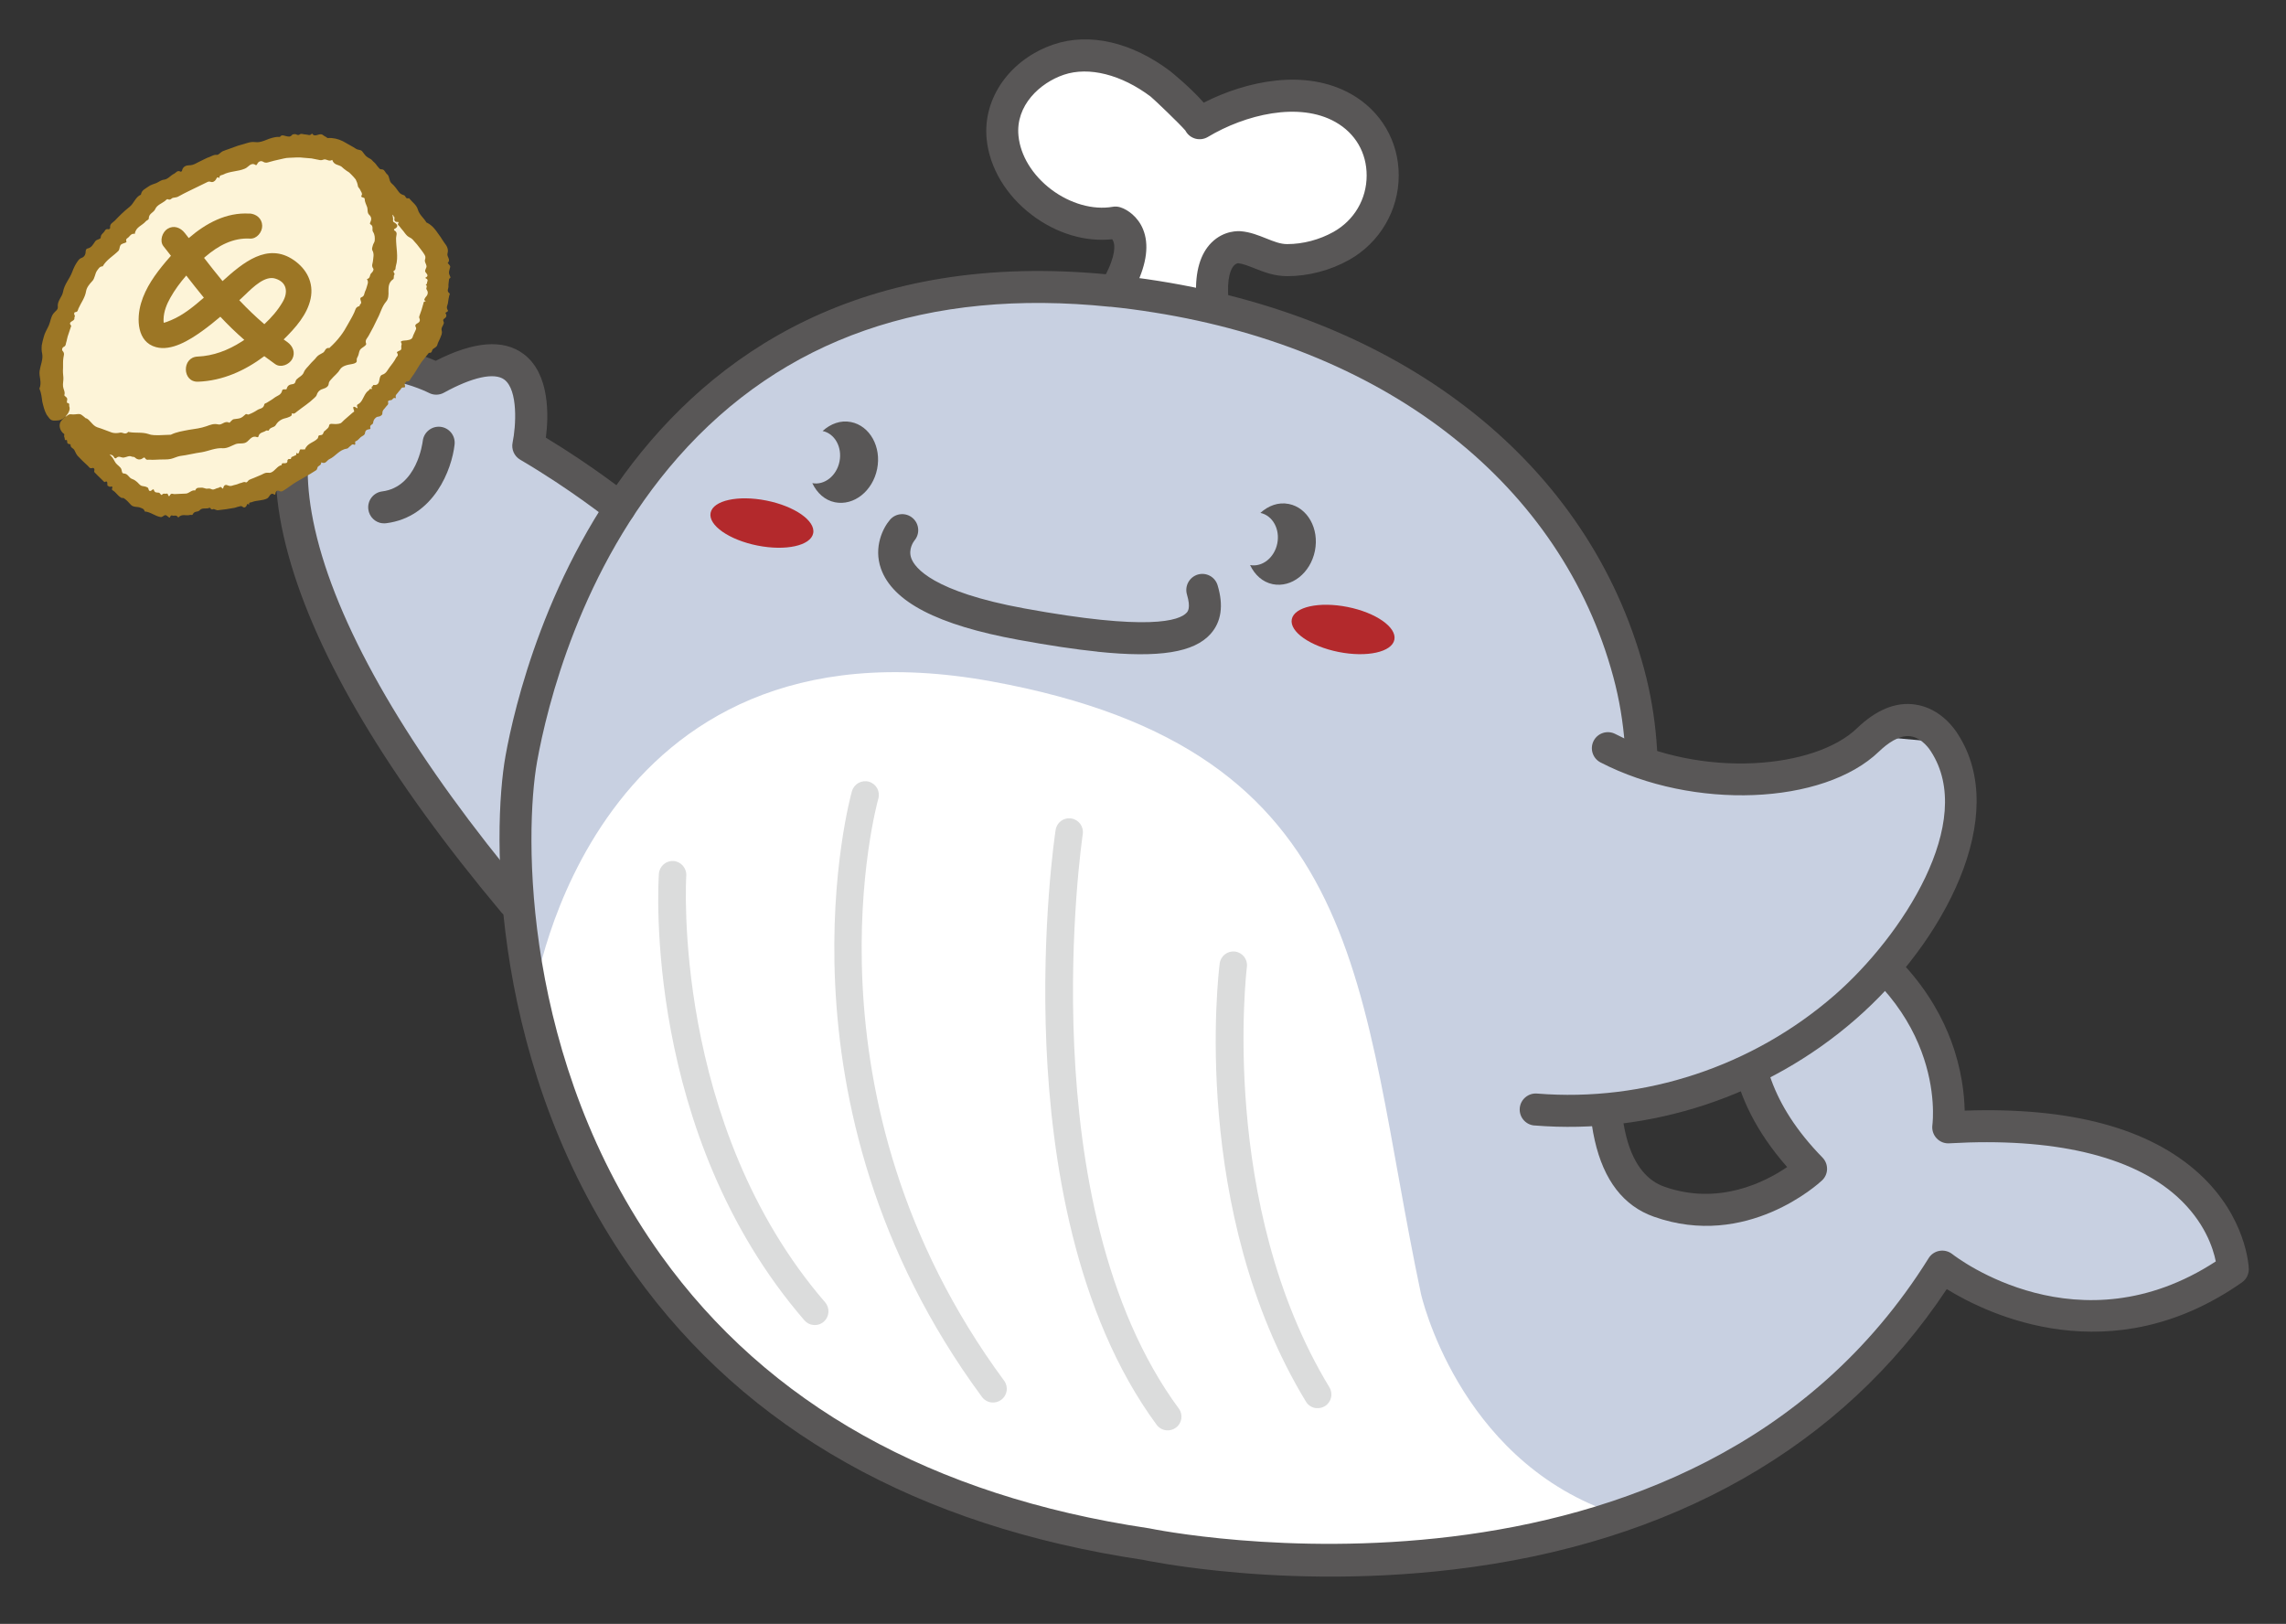 <svg width="290" height="206" viewBox="0 0 290 206" fill="none" xmlns="http://www.w3.org/2000/svg">
<rect x="0" y="0" width="290" height="206" fill="#333333" stroke="none"/>
<g clip-path="url(#clip0_1371_100705)">
<path d="M147.82 40.712C150.659 41.165 153.831 38.396 153.831 38.396C153.106 30.996 157.204 31.369 157.204 31.369C164.664 36.111 178.045 30.019 175.236 20.133C172.225 9.551 159.519 11.232 152.17 15.632C147.065 8.756 135.97 2.332 129.144 10.96C122.761 19.015 132.789 29.768 141.497 28.237C141.497 28.237 145.434 29.456 141.93 36.02C141.93 36.02 142.484 39.866 147.81 40.712H147.82Z" fill="white"/>
<path d="M147.82 42.756C147.72 42.745 147.609 42.736 147.508 42.715C140.772 41.648 139.957 36.523 139.927 36.312C139.866 35.879 139.947 35.446 140.148 35.063C141.588 32.365 141.407 31.107 141.266 30.684C141.215 30.543 141.145 30.432 141.085 30.352C137.661 30.714 133.997 29.617 130.906 27.271C127.623 24.784 125.529 21.27 125.167 17.656C124.643 12.45 128.147 7.507 133.674 5.634C138.185 4.104 143.581 5.342 148.465 9.037C148.505 9.068 151.012 11.081 152.703 13.024C158.029 10.306 165.57 8.625 171.43 11.947C175.206 14.092 177.451 17.948 177.441 22.267C177.441 26.697 175.024 30.795 171.148 32.969C168.782 34.298 165.993 35.033 163.295 35.033C161.654 35.033 160.305 34.5 159.117 34.026C158.351 33.724 157.687 33.463 157.093 33.392C157.002 33.392 156.751 33.443 156.509 33.714C156.217 34.047 155.563 35.134 155.865 38.185C155.925 38.839 155.673 39.483 155.18 39.916C154.797 40.259 151.384 43.128 147.82 42.756ZM148.142 38.698C149.26 38.889 150.77 38.084 151.737 37.429C151.616 34.429 152.27 32.194 153.69 30.774C155.311 29.164 157.214 29.315 157.425 29.335C158.623 29.435 159.67 29.868 160.617 30.241C161.593 30.634 162.429 30.966 163.285 30.966C165.299 30.966 167.383 30.412 169.155 29.425C171.792 27.945 173.373 25.267 173.373 22.257C173.373 19.377 171.943 16.911 169.416 15.481C164.795 12.863 157.959 14.535 153.227 17.374C152.26 17.948 151.012 17.636 150.438 16.669C150.418 16.629 150.388 16.588 150.367 16.548C149.622 15.682 146.501 12.692 145.978 12.259C142.263 9.46 138.135 8.413 134.963 9.48C131.923 10.507 128.812 13.377 129.204 17.243C129.456 19.74 130.966 22.217 133.352 24.029C135.748 25.841 138.668 26.667 141.155 26.234C141.477 26.173 141.799 26.204 142.112 26.294C143.038 26.586 144.347 27.482 145.001 29.073C145.786 30.976 145.484 33.382 144.125 36.211C144.467 36.946 145.444 38.275 148.142 38.698ZM157.073 33.392C157.073 33.392 157.012 33.392 157.043 33.392C157.043 33.392 157.063 33.392 157.083 33.392H157.073Z" fill="#595757"/>
<path d="M206.85 150.827L202.853 138.031L208.572 101.473C208.572 101.473 208.602 45.273 146.492 37.52C114.052 33.473 95.396 41.115 82.176 58.251L77.555 64.211C77.555 64.211 70.306 57.868 65.987 56.348C65.987 56.348 67.769 39.906 54.298 47.83C54.298 47.83 43.364 41.306 37.725 53.055C32.128 64.724 52.858 105.239 65.926 113.001C66.108 129.372 74.182 184.787 144.307 195.661C144.307 195.661 214.593 210.38 246.307 160.865C246.307 160.865 262.91 174.336 282.2 160.805C282.2 160.805 283.64 143.206 247.757 142.602L245.442 132.322L238.716 122.254L228.004 115.76C228.004 115.76 211.854 131.094 230.128 148.914C230.128 148.914 220.906 156.898 206.83 150.827H206.85Z" fill="#C8D0E1"/>
<path d="M67.818 125.908C67.818 125.908 75.017 77.209 125.73 86.431C174.148 95.231 172.104 125.566 180.26 164.127C180.26 164.127 184.871 184.837 204.161 191.754C204.161 191.754 163.728 207.45 110.507 185.421C110.507 185.421 71.161 164.399 67.828 125.918L67.818 125.908Z" fill="white"/>
<path d="M154.516 199.265C149.069 198.701 145.586 197.997 144.992 197.876C116.418 193.607 94.752 181.424 80.566 161.651C62.02 135.796 62.413 105.4 64.134 95.865C66.279 83.955 80.374 25.076 146.975 35.638C178.559 40.651 201.585 59.026 208.552 84.8C211.915 97.245 209.831 108.591 207.616 120.603C207.364 121.952 207.122 123.311 206.871 124.67C203.508 143.598 207.324 149.186 211.119 150.535C218.036 152.992 223.976 149.921 226.715 148.049C210.797 129.906 225.96 113.887 226.121 113.716C226.715 113.102 227.621 112.931 228.406 113.273C240.438 118.649 245.442 126.452 247.526 132.06C248.865 135.665 249.197 138.846 249.237 140.89C262.668 140.427 272.666 143.115 278.979 148.884C284.999 154.391 285.271 160.684 285.281 160.946C285.301 161.63 284.979 162.285 284.415 162.678C267.813 174.316 252.197 166.755 246.962 163.533C233.712 183.539 212.116 195.822 184.358 199.104C172.397 200.524 161.725 200.02 154.506 199.265H154.516ZM140.813 38.92C117.697 36.524 99.272 42.937 85.992 58.039C73.609 72.115 69.39 89.683 68.141 96.58C66.51 105.641 66.148 134.567 83.878 159.274C97.4 178.132 118.19 189.761 145.656 193.859C145.696 193.859 145.747 193.869 145.787 193.879C146.472 194.03 214.502 207.944 244.666 159.607C244.968 159.113 245.472 158.781 246.046 158.68C246.62 158.58 247.204 158.731 247.657 159.083C248.311 159.597 263.725 171.346 281.093 160.02C280.761 158.348 279.673 154.945 276.17 151.784C270.421 146.609 260.433 144.273 247.274 145.038C246.67 145.078 246.076 144.837 245.663 144.384C245.25 143.941 245.059 143.327 245.14 142.722C245.22 142.068 246.992 126.754 228.155 117.602C225.336 121.207 217.905 133.248 231.195 146.84C231.578 147.233 231.789 147.757 231.779 148.31C231.769 148.854 231.538 149.378 231.135 149.75C230.752 150.112 221.58 158.54 209.79 154.341C202.118 151.613 199.803 141.383 202.904 123.935C203.145 122.566 203.397 121.197 203.649 119.848C205.773 108.299 207.777 97.396 204.656 85.847C198.121 61.664 176.324 44.387 146.371 39.635C144.498 39.333 142.656 39.091 140.844 38.91L140.813 38.92Z" fill="#595757"/>
<path d="M48.528 66.385C47.611 66.295 46.846 65.57 46.725 64.614C46.584 63.496 47.37 62.479 48.487 62.338C52.887 61.784 53.602 56.176 53.632 55.935C53.763 54.827 54.76 54.032 55.857 54.143H55.877C56.995 54.273 57.79 55.27 57.669 56.388C57.327 59.509 55.072 65.61 48.991 66.375C48.83 66.396 48.679 66.396 48.528 66.375V66.385Z" fill="#595757"/>
<path d="M139.222 82.666C136.363 82.374 133.04 81.871 129.194 81.166C118.935 79.293 113.236 76.333 111.756 72.135C110.789 69.386 112.028 66.939 112.914 65.923C113.649 65.077 114.938 64.986 115.783 65.721C116.629 66.456 116.72 67.725 116.005 68.57C115.944 68.651 115.169 69.648 115.612 70.836C116.055 72.034 118.341 75.054 129.929 77.179C145.706 80.068 149.622 78.749 150.549 77.712C150.679 77.561 151.082 77.118 150.579 75.427C150.257 74.35 150.871 73.222 151.938 72.89C153.015 72.568 154.143 73.172 154.465 74.249C155.24 76.816 154.938 78.89 153.569 80.421C151.475 82.757 147.115 83.492 139.222 82.676V82.666Z" fill="#595757"/>
<path d="M163.477 63.929C162.178 63.667 160.9 64.15 159.893 65.066C161.433 65.389 162.4 67.11 162.037 68.933C161.675 70.755 160.124 71.973 158.584 71.681C159.168 72.909 160.155 73.846 161.463 74.108C163.86 74.581 166.246 72.688 166.81 69.879C167.373 67.07 165.883 64.402 163.487 63.929H163.477Z" fill="#595757"/>
<path d="M107.94 53.538C106.641 53.277 105.363 53.76 104.356 54.676C105.896 54.998 106.863 56.72 106.5 58.542C106.138 60.365 104.587 61.583 103.047 61.291C103.631 62.519 104.618 63.456 105.926 63.718C108.323 64.191 110.709 62.298 111.273 59.489C111.836 56.68 110.346 54.012 107.95 53.538H107.94Z" fill="#595757"/>
<path d="M103.161 67.648C103.474 66.072 100.815 64.214 97.222 63.498C93.628 62.783 90.46 63.48 90.146 65.056C89.832 66.632 92.492 68.49 96.085 69.206C99.679 69.921 102.847 69.224 103.161 67.648Z" fill="#B3292C"/>
<path d="M176.889 81.149C177.203 79.573 174.544 77.715 170.95 76.999C167.356 76.284 164.189 76.982 163.875 78.558C163.561 80.134 166.22 81.991 169.814 82.707C173.408 83.422 176.575 82.725 176.889 81.149Z" fill="#B3292C"/>
<path d="M103.178 168.084C102.756 168.044 102.343 167.842 102.041 167.49C81.602 143.81 83.495 112.175 83.586 110.846C83.656 109.89 84.482 109.165 85.438 109.225C86.365 109.276 87.12 110.122 87.059 111.078C87.039 111.39 85.197 142.642 104.679 165.214C105.303 165.939 105.222 167.037 104.497 167.671C104.125 167.993 103.642 168.134 103.178 168.084Z" fill="#DBDCDC"/>
<path d="M125.791 177.91C125.318 177.86 124.875 177.618 124.573 177.216C97.026 139.853 107.96 100.738 108.081 100.355C108.353 99.439 109.31 98.906 110.236 99.167C111.162 99.439 111.686 100.396 111.424 101.322C111.313 101.695 100.882 139.219 127.382 175.152C127.956 175.927 127.785 177.014 127.009 177.578C126.647 177.85 126.214 177.951 125.801 177.91H125.791Z" fill="#DBDCDC"/>
<path d="M147.951 181.444C147.478 181.394 147.035 181.152 146.733 180.75C136.282 166.554 133.362 146.77 132.748 132.664C132.094 117.481 133.836 105.782 133.916 105.289C134.057 104.343 134.923 103.678 135.9 103.829C136.846 103.97 137.5 104.856 137.36 105.812C137.289 106.276 130.473 152.79 149.542 178.686C150.116 179.461 149.945 180.548 149.169 181.112C148.807 181.384 148.374 181.485 147.961 181.444H147.951Z" fill="#DBDCDC"/>
<path d="M166.981 178.635C166.457 178.585 165.964 178.293 165.672 177.81C150.962 153.566 154.567 123.492 154.728 122.224C154.849 121.287 155.694 120.613 156.631 120.713C156.641 120.713 156.661 120.713 156.671 120.713C157.628 120.834 158.302 121.7 158.181 122.656C158.141 122.959 154.577 152.811 168.652 175.998C169.146 176.823 168.884 177.89 168.068 178.384C167.736 178.585 167.353 178.666 166.991 178.625L166.981 178.635Z" fill="#DBDCDC"/>
<path d="M64.949 116.455C64.446 116.404 63.952 116.163 63.6 115.74C49.263 98.614 40.181 83.391 36.607 70.484C32.771 56.64 36.648 50.126 38.48 47.961C43.856 41.658 52.364 44.518 55.274 45.766C60.117 43.3 63.852 42.997 66.399 44.89C69.812 47.417 69.591 52.854 69.248 55.522C75.36 59.227 79.669 62.681 79.86 62.832C80.736 63.536 80.877 64.815 80.172 65.691C79.468 66.567 78.189 66.708 77.313 66.003C77.263 65.963 72.46 62.117 65.986 58.311C65.231 57.868 64.849 56.992 65.03 56.136C65.453 54.103 65.755 49.481 63.973 48.152C62.714 47.226 59.925 47.83 56.321 49.814C55.727 50.146 55.002 50.156 54.398 49.834C54.317 49.793 45.9 45.525 41.581 50.589C40.474 51.888 37.121 57.083 40.524 69.386C43.897 81.558 52.948 96.681 66.711 113.122C67.436 113.978 67.315 115.267 66.459 115.981C66.016 116.344 65.473 116.495 64.949 116.445V116.455Z" fill="#595757"/>
<path d="M225.658 135.101L240.096 122.516L248.916 102.49L246.65 94.194L237.025 93.328L230.078 97.335L222.467 97.808L213.919 97.043L203.982 94.899L195.081 92.563L187.047 139.672L209.469 141.464L225.658 135.101Z" fill="#C8D0E1"/>
<path d="M194.606 142.773C193.509 142.662 192.703 141.685 192.794 140.588C192.885 139.47 193.871 138.635 194.989 138.725C208.601 139.833 222.364 135.282 232.744 126.231C241.312 118.76 250.766 104.232 244.947 95.311C244.927 95.281 244.907 95.251 244.887 95.221C244.887 95.221 243.89 93.6 242.35 93.398C240.92 93.207 239.4 94.345 238.373 95.331C231.305 102.148 214.793 102.792 203.043 96.721C202.047 96.207 201.654 94.979 202.168 93.982C202.681 92.986 203.909 92.593 204.906 93.106C216.051 98.865 230.278 97.476 235.554 92.402C238 90.046 240.487 89.019 242.933 89.371C246.246 89.834 248.048 92.603 248.37 93.126C255.056 103.446 246.689 119.455 235.413 129.291C224.217 139.057 209.356 143.971 194.657 142.773C194.647 142.773 194.626 142.773 194.606 142.773Z" fill="#595757"/>
</g>
<path d="M8.295 52.833C13.173 58.955 28.04 58.373 38.505 49.833C48.959 41.294 51.061 28.009 46.171 21.898C41.293 15.776 28.848 17.746 18.394 26.297C7.929 34.825 3.405 46.711 8.295 52.833Z" fill="#FDF4D8"/>
<path d="M46.857 21.954L54.479 31.243C57.654 35.217 54.058 46.621 43.605 55.172C33.151 63.711 19.777 66.162 16.602 62.189L8.582 54.355" fill="#FDF4D8"/>
<path d="M49.028 22.043C49.448 22.245 49.304 22.95 49.681 23.263C50.057 23.577 50.322 23.98 50.61 24.371C50.754 24.562 50.964 24.685 51.24 24.763C51.506 24.841 51.395 25.267 51.882 25.144C51.926 25.132 51.926 25.188 51.948 25.211C52.313 25.658 52.844 25.994 53.01 26.587C53.209 27.27 53.773 27.651 54.094 28.221C54.636 28.456 55.001 28.848 55.322 29.273L55.787 29.922L55.908 30.09L56.063 30.337L56.384 30.818C56.694 31.21 56.926 31.613 56.771 32.15C56.65 32.586 57.225 32.9 56.804 33.358C56.771 33.392 56.893 33.448 56.915 33.493C56.993 33.616 57.136 33.728 57.114 33.862C56.915 34.612 56.882 34.578 57.147 35.172C57.181 35.239 56.981 35.328 56.971 35.407C56.937 35.72 56.871 36.033 56.893 36.347C56.904 36.638 56.617 36.895 57.026 37.22C57.114 37.287 57.004 37.399 56.993 37.488C56.937 37.779 56.86 38.059 56.838 38.35C56.827 38.697 56.528 38.954 56.816 39.368C56.937 39.548 56.45 39.626 56.517 39.727C56.65 39.928 56.65 40.085 56.572 40.219C56.506 40.353 56.285 40.432 56.229 40.566C56.185 40.689 56.34 40.868 56.307 41.003C56.229 41.316 55.931 41.573 56.03 41.931C56.141 42.323 55.953 42.569 55.853 42.86C55.743 43.163 55.554 43.431 55.477 43.756C55.411 44.002 55.145 44.125 54.935 44.271C54.736 44.427 54.891 44.808 54.393 44.763C54.371 44.763 54.382 44.797 54.371 44.808C54.072 45.188 53.751 45.547 53.475 45.927C53.01 46.587 52.645 47.326 52.147 47.964C52.015 48.143 51.992 48.434 51.572 48.389C51.484 48.389 51.517 48.523 51.439 48.546C51.141 48.602 51.616 49.184 51.229 49.15C50.875 49.117 50.886 49.374 50.731 49.508C50.566 49.665 50.466 49.855 50.3 50.023C50.189 50.135 50.156 50.281 50.234 50.516C49.791 50.37 49.869 50.739 49.592 50.762C49.404 50.773 49.172 50.829 49.227 50.997C49.327 51.366 49.072 51.422 48.962 51.601C48.796 51.87 48.486 52.004 48.508 52.452C48.508 52.642 48.342 52.721 48.209 52.799C48.077 52.866 47.866 52.844 47.745 52.933C47.535 53.09 47.369 53.28 47.335 53.627C47.313 53.929 46.838 53.828 46.992 54.332C47.015 54.399 46.948 54.433 46.882 54.444C46.572 54.478 46.351 54.556 46.307 54.925C46.273 55.227 45.953 55.295 45.754 55.462C45.543 55.642 45.388 55.899 45.112 55.977C44.935 56.033 45.256 56.559 44.858 56.392C44.647 56.302 44.548 56.526 44.404 56.615C44.26 56.705 44.172 56.895 43.995 56.917C43.021 57.052 42.579 57.891 41.782 58.249C41.45 58.406 41.34 58.921 40.753 58.652C40.753 59.133 40.311 59.01 40.256 59.38C40.211 59.604 40.09 59.671 39.968 59.738C39.183 60.253 38.342 60.689 37.534 61.17C37.003 61.495 36.517 61.898 35.975 62.222C35.82 62.312 35.687 62.424 35.41 62.278C35.211 62.166 34.979 62.267 34.935 62.637C34.935 62.704 34.879 62.782 34.835 62.76C34.282 62.357 34.205 63.073 33.895 63.23C33.286 63.543 32.534 63.442 31.915 63.711C31.782 63.767 31.561 63.655 31.594 64.069C31.384 63.789 31.351 63.968 31.273 64.159C31.185 64.349 30.974 64.45 30.797 64.304C30.554 64.114 30.444 64.248 30.278 64.271C30.101 64.293 29.957 64.382 29.78 64.416C29.061 64.55 28.342 64.662 27.612 64.73C27.468 64.73 27.302 64.629 27.147 64.584C26.992 64.55 26.881 64.763 26.682 64.461C26.605 64.349 26.483 64.461 26.384 64.483C26.03 64.539 25.62 64.416 25.344 64.718C25.067 65.032 24.691 64.752 24.448 65.255C24.381 65.401 24.204 65.278 24.094 65.323C23.607 65.479 23.087 65.121 22.612 65.658C22.424 65.334 22.213 65.412 22.014 65.423C21.859 65.435 21.693 65.244 21.561 65.625C21.55 65.67 21.494 65.67 21.461 65.647C21.284 65.558 21.129 65.3 20.919 65.356C20.742 65.401 20.587 65.625 20.388 65.591C19.68 65.49 19.094 64.931 18.364 64.886C18.264 64.528 18.043 64.506 17.833 64.416C17.479 64.237 16.948 64.394 16.616 64.047C16.295 63.722 16.03 63.353 15.598 63.151L15.488 63.095L15.609 63.23C15.056 63.073 14.824 62.581 14.415 62.278C14.304 62.2 14.105 62.178 14.26 61.842C14.293 61.764 14.16 61.685 14.061 61.73C13.839 61.831 13.861 61.663 13.751 61.663C13.419 61.663 13.884 60.835 13.242 61.159L12.678 60.6C12.49 60.409 12.291 60.242 12.114 60.04C12.036 59.95 11.892 59.917 11.97 59.66C12.025 59.48 11.892 59.324 11.738 59.368C11.35 59.48 11.306 59.234 11.151 59.1C10.698 58.686 10.255 58.272 9.835 57.813C9.658 57.611 9.558 57.32 9.426 57.085C9.293 56.839 8.917 56.817 8.95 56.403C8.95 56.369 8.928 56.358 8.895 56.358C8.784 56.324 8.629 56.324 8.563 56.235C8.485 56.123 8.563 55.776 8.419 55.821C8.131 55.899 8.253 55.619 8.187 55.519C7.999 55.227 8.319 54.59 8.906 54.03C9.038 53.907 9.204 53.795 9.326 53.728C10.156 53.303 10.123 53.336 10.51 53.638C10.996 54.03 11.074 54.813 11.649 55.116C11.627 55.731 12.136 55.809 12.368 56.168C12.611 56.537 12.667 57.119 13.153 57.22C13.64 57.32 13.895 57.656 14.182 57.947C14.403 58.171 14.503 58.518 14.713 58.775C14.923 59.033 15.244 59.19 15.388 59.503C15.476 59.693 15.432 60.051 15.687 60.062C16.251 60.074 16.328 60.611 16.749 60.756C17.058 60.857 17.28 61.047 17.501 61.249L17.611 61.372C17.733 61.484 17.844 61.618 18.043 61.652C18.253 61.697 18.463 61.708 18.651 61.808C18.74 61.853 18.817 61.887 18.85 62.088C18.895 62.29 19.061 62.368 19.282 62.166C19.37 62.077 19.492 62.032 19.514 62.133C19.625 62.569 19.924 62.458 20.156 62.502C20.311 62.525 20.432 62.894 20.554 62.76C20.742 62.536 20.875 62.659 21.03 62.637C21.14 62.625 21.262 62.514 21.351 62.849C21.373 62.939 21.483 62.972 21.516 62.894C21.715 62.469 21.926 62.693 22.125 62.681C22.612 62.648 23.098 62.625 23.585 62.614C23.994 62.592 24.326 62.111 24.758 62.222C24.946 61.764 25.244 61.909 25.499 61.864C25.698 61.831 25.919 61.943 26.14 61.987C26.362 62.021 26.539 61.909 26.793 62.043C27.103 62.222 27.379 61.931 27.678 61.898C27.844 61.876 27.955 61.607 28.198 61.954C28.231 61.999 28.297 61.976 28.32 61.909C28.419 61.439 28.707 61.484 28.928 61.584C29.304 61.752 29.559 61.54 29.868 61.495C30.123 61.45 30.344 61.305 30.598 61.26C30.775 61.226 30.919 61.081 31.163 61.182C31.351 61.26 31.45 60.969 31.605 60.879C31.76 60.79 31.937 60.745 32.092 60.678L32.623 60.454L33.154 60.23C33.342 60.141 33.519 60.029 33.729 59.984C33.928 59.939 34.172 60.018 34.359 59.95C34.891 59.76 35.167 59.1 35.731 58.999C35.731 58.663 35.953 58.786 36.118 58.764C36.273 58.742 36.483 58.775 36.461 58.428C36.461 58.328 36.528 58.316 36.572 58.261C36.66 58.149 36.915 58.361 36.937 58.093C36.959 57.902 37.18 57.947 37.291 57.846C37.402 57.746 37.656 57.846 37.579 57.444C38.099 57.813 37.855 56.906 38.22 57.007C38.331 57.041 38.43 57.007 38.53 57.007C38.585 57.007 38.663 57.041 38.685 57.007C38.995 56.19 39.813 56.156 40.3 55.619C40.355 55.552 40.366 55.418 40.399 55.317C40.422 55.272 40.444 55.239 40.499 55.227C40.93 55.172 40.93 55.16 41.085 54.78C41.13 54.679 41.229 54.657 41.295 54.59C41.45 54.399 41.694 54.332 41.749 53.985C41.793 53.638 42.269 53.817 42.59 53.795C42.866 53.773 43.165 53.773 43.342 53.593C43.784 53.135 44.304 52.754 44.769 52.318C44.824 52.262 44.968 52.251 44.924 52.139C44.769 51.702 44.681 51.377 45.3 51.78C45.333 51.803 45.377 51.747 45.355 51.713C45.156 51.277 45.455 51.299 45.588 51.176C46.118 50.751 46.185 49.9 46.771 49.531C46.871 49.475 46.882 49.285 47.026 49.341C47.346 49.453 47.026 49.061 47.181 49.05C47.313 49.038 47.28 48.815 47.424 48.837C47.955 48.904 48.066 48.546 48.121 48.233C48.176 47.942 48.22 47.628 48.486 47.539C49.028 47.371 49.172 46.901 49.459 46.543C49.747 46.173 50.046 45.793 50.256 45.367C50.344 45.2 50.61 45.121 50.366 44.752C50.311 44.673 50.4 44.629 50.455 44.595C50.588 44.506 50.798 44.472 50.875 44.349C50.953 44.226 50.886 44.024 50.908 43.868C50.919 43.745 51.019 43.666 50.886 43.454C50.787 43.297 50.975 43.23 51.229 43.207C51.727 43.174 52.247 43.118 52.346 42.76C52.435 42.446 52.612 42.178 52.723 41.887C52.767 41.764 52.855 41.663 52.723 41.45C52.612 41.26 52.767 41.103 52.955 41.014C53.231 40.868 53.342 40.667 53.198 40.353C53.154 40.253 53.187 40.152 53.209 40.074C53.408 39.559 53.563 39.044 53.707 38.518C53.74 38.395 53.707 38.238 54.028 38.216C53.707 38.048 53.862 37.947 53.906 37.835C53.973 37.678 54.161 37.544 54.216 37.376C54.293 37.186 54.293 36.974 54.127 36.738C53.973 36.526 54.293 36.347 54.028 36.123C53.973 36.078 54.183 36.022 54.172 35.966C54.116 35.742 54.47 35.507 53.995 35.295C53.95 35.272 53.95 35.227 53.995 35.216C54.47 34.97 54.094 34.713 53.962 34.5C53.829 34.254 54.15 33.996 54.105 33.739C54.061 33.437 53.829 33.246 53.917 32.944C53.962 32.81 53.973 32.687 53.962 32.564C53.939 32.452 53.884 32.374 53.84 32.284C53.718 32.105 53.641 31.959 53.442 31.713C53.11 31.243 52.734 30.796 52.335 30.37C52.158 30.18 51.871 30.102 51.683 29.934C51.473 29.744 51.318 29.508 51.141 29.285C50.975 29.083 50.798 28.882 50.643 28.669C50.577 28.568 50.377 28.557 50.543 28.277C50.577 28.221 50.543 28.143 50.488 28.154C50.09 28.188 49.968 28.009 50.046 27.639C50.068 27.539 49.946 27.505 49.935 27.427C49.891 27.18 49.548 27.225 49.36 27.125C49.183 27.035 49.282 26.677 48.829 26.845C48.762 26.867 48.707 26.8 48.74 26.733C49.094 25.949 47.844 26.442 48.154 25.703C47.722 25.871 48.01 25.435 47.889 25.379C47.712 25.311 47.512 25.256 47.413 25.121C47.313 24.987 47.225 24.853 47.092 24.741C46.86 24.539 46.815 24.181 46.351 24.17C46.196 24.17 46.019 24.069 46.207 23.756C46.24 23.7 46.196 23.655 46.152 23.633C45.842 23.465 45.875 22.905 46.307 22.435C46.561 22.155 46.915 21.864 47.236 21.652C47.391 21.54 47.579 21.573 47.745 21.562C48.032 21.529 48.386 21.428 48.563 21.506C48.785 21.584 48.851 21.82 49.028 22.021V22.043Z" fill="#9C7625"/>
<path d="M10.907 53.045C11.416 53.224 11.693 53.963 12.323 54.198C12.954 54.388 13.573 54.657 14.215 54.881C14.547 54.97 14.889 54.959 15.243 54.881C15.575 54.813 15.885 55.216 16.261 54.802C16.294 54.769 16.35 54.802 16.394 54.813C17.201 54.959 18.042 54.791 18.839 55.06C19.303 55.239 19.779 55.205 20.255 55.205L21.671 55.149C22.412 54.78 23.164 54.69 23.927 54.534C24.691 54.41 25.465 54.332 26.206 54.064C26.671 53.896 27.113 53.705 27.677 53.84C28.175 53.963 28.496 53.314 29.093 53.627C29.137 53.65 29.193 53.526 29.248 53.482C29.381 53.381 29.491 53.202 29.646 53.179C30.576 53.068 30.576 53.068 31.173 52.541C31.239 52.474 31.427 52.62 31.527 52.586C31.914 52.441 32.29 52.251 32.644 52.015C32.954 51.803 33.441 51.859 33.529 51.299C33.551 51.176 33.728 51.165 33.828 51.098C34.16 50.885 34.503 50.706 34.812 50.46C35.166 50.18 35.675 50.135 35.797 49.531C35.852 49.273 36.328 49.486 36.361 49.341C36.427 49.072 36.549 48.915 36.737 48.826C36.914 48.736 37.191 48.759 37.346 48.647C37.489 48.546 37.489 48.266 37.611 48.143C37.91 47.83 38.385 47.662 38.54 47.236C38.717 46.789 39.049 46.565 39.304 46.229C39.58 45.893 39.923 45.625 40.178 45.278C40.388 45.02 40.719 44.909 40.996 44.73C41.273 44.55 41.251 44.069 41.792 44.148C41.815 44.148 41.826 44.114 41.837 44.092C42.335 43.644 42.788 43.151 43.197 42.614C43.551 42.155 43.85 41.663 44.127 41.148C44.403 40.644 44.713 40.152 44.945 39.626C45.089 39.335 45.089 38.954 45.565 38.843C45.664 38.82 45.62 38.641 45.709 38.585C46.051 38.373 45.443 37.858 45.874 37.701C46.251 37.556 46.195 37.22 46.317 36.962C46.472 36.671 46.527 36.358 46.627 36.056C46.704 35.843 46.693 35.63 46.549 35.407C47.036 35.283 46.848 34.881 47.113 34.646C47.279 34.489 47.456 34.231 47.346 34.064C47.08 33.694 47.29 33.426 47.312 33.123C47.346 32.676 47.501 32.239 47.246 31.769C47.136 31.568 47.246 31.333 47.301 31.12C47.346 30.919 47.512 30.74 47.534 30.538C47.567 30.169 47.556 29.788 47.335 29.43C47.113 29.128 47.467 28.714 46.981 28.445C46.914 28.412 46.925 28.311 46.959 28.244C47.136 27.886 47.169 27.561 46.837 27.248C46.56 27.002 46.682 26.587 46.571 26.263C46.45 25.916 46.262 25.602 46.262 25.222C46.262 24.976 45.642 25.132 45.886 24.752C46.007 24.539 45.797 24.338 45.72 24.136C45.653 23.913 45.421 23.801 45.399 23.577C45.355 23.286 45.255 23.017 45.122 22.76C44.956 22.547 44.768 22.346 44.58 22.155L44.293 21.875L43.95 21.652C43.728 21.495 43.518 21.327 43.319 21.137C42.921 20.868 42.368 20.958 42.147 20.286C41.682 20.555 41.405 20.096 41.018 20.253C40.786 20.353 40.609 20.32 40.421 20.275L39.514 20.096L38.574 20.018C37.954 19.928 37.29 19.995 36.66 20.018C36.239 20.018 35.808 20.163 35.399 20.241C34.978 20.331 34.569 20.432 34.149 20.555C33.916 20.622 33.695 20.712 33.385 20.521C33.153 20.376 32.799 20.421 32.622 20.823C32.589 20.902 32.5 20.98 32.456 20.947C31.826 20.51 31.505 21.238 31.062 21.394C30.188 21.775 29.16 21.697 28.297 22.155C28.109 22.245 27.821 22.178 27.832 22.603C27.556 22.368 27.511 22.558 27.39 22.771C27.268 22.984 26.991 23.163 26.748 23.073C26.427 22.95 26.261 23.14 26.051 23.219C25.819 23.308 25.62 23.454 25.387 23.543C24.458 24.002 23.496 24.439 22.578 24.953C22.401 25.054 22.146 25.043 21.936 25.099C21.726 25.155 21.648 25.435 21.294 25.278C21.162 25.222 21.04 25.412 20.918 25.502C20.498 25.826 19.923 26.005 19.701 26.509C19.491 27.002 18.883 27.046 18.872 27.718C18.872 27.897 18.606 27.942 18.496 28.076C18.042 28.624 17.213 28.792 17.102 29.665C16.704 29.598 16.527 29.855 16.339 30.068C16.206 30.225 15.896 30.258 16.04 30.65C16.062 30.695 16.007 30.751 15.963 30.762C15.73 30.885 15.409 30.885 15.266 31.142C15.144 31.355 15.188 31.657 15.011 31.836C14.358 32.486 13.496 32.956 13.031 33.784C12.633 33.795 12.511 34.075 12.334 34.299C12.024 34.713 12.058 35.317 11.681 35.686C11.35 36.044 10.996 36.459 10.918 36.951C10.774 37.802 10.277 38.406 9.956 39.133C9.867 39.324 9.901 39.581 9.513 39.604C9.425 39.604 9.37 39.827 9.436 39.928C9.591 40.141 9.403 40.219 9.436 40.365C9.524 40.779 8.507 40.756 9.038 41.327L8.673 42.424C8.529 42.782 8.496 43.163 8.374 43.521C8.33 43.689 8.363 43.868 8.086 44.002C7.887 44.092 7.81 44.371 7.943 44.517C8.252 44.853 8.064 45.121 8.042 45.401C7.976 45.826 8.009 46.252 7.998 46.666C7.965 47.091 7.998 47.505 8.042 47.908C8.064 48.266 7.954 48.647 7.998 49.016C8.031 49.385 8.297 49.699 8.164 50.124C8.153 50.158 8.175 50.18 8.208 50.214C8.319 50.325 8.473 50.415 8.518 50.549C8.573 50.717 8.385 51.098 8.562 51.12C8.905 51.165 8.728 51.411 8.794 51.568C8.971 51.982 8.617 52.665 7.954 53.135C7.81 53.235 7.622 53.303 7.456 53.325C6.46 53.414 6.46 53.358 5.918 52.609C5.631 52.094 5.498 51.512 5.365 50.952C5.288 50.381 5.232 49.822 5 49.296C5.343 48.501 4.934 47.807 5.022 47.069C5.133 46.308 5.487 45.591 5.354 44.875C5.265 44.506 5.265 44.148 5.299 43.789C5.354 43.442 5.454 43.107 5.542 42.771C5.664 42.245 5.962 41.786 6.184 41.305C6.405 40.812 6.438 40.219 6.77 39.783C6.969 39.503 7.367 39.313 7.334 38.954C7.235 38.16 7.876 37.701 7.998 37.018C8.164 36.044 8.839 35.373 9.159 34.5C9.336 34.019 9.547 33.571 9.834 33.168C9.967 32.989 10.089 32.799 10.365 32.709C10.653 32.609 10.863 32.329 10.863 31.937C10.863 31.769 10.929 31.557 11.073 31.534C11.648 31.422 11.825 30.952 12.102 30.583C12.29 30.348 12.777 30.359 12.777 30.124C12.788 29.744 13.053 29.62 13.219 29.396C13.33 29.24 13.407 28.994 13.75 29.083C13.839 29.105 13.993 28.982 13.971 28.893C13.905 28.367 14.325 28.244 14.569 27.986C15.155 27.371 15.763 26.766 16.438 26.24C16.991 25.804 17.19 24.976 17.876 24.696C17.965 24.092 18.463 23.946 18.828 23.666C19.115 23.454 19.469 23.353 19.812 23.23C20.155 23.096 20.387 22.838 20.808 22.793C21.317 22.737 21.637 22.245 22.102 22.032C22.345 21.909 22.489 21.551 22.91 21.775C22.965 21.808 23.064 21.73 23.087 21.663C23.186 21.114 23.64 20.969 23.994 20.969C24.591 20.969 24.978 20.633 25.443 20.432C25.83 20.264 26.195 20.029 26.593 19.906C26.881 19.805 27.124 19.604 27.478 19.648C27.755 19.682 27.954 19.324 28.219 19.201C28.485 19.078 28.773 18.999 29.038 18.898L29.934 18.574C30.233 18.451 30.542 18.395 30.852 18.294C31.184 18.205 31.516 18.07 31.859 18.026C32.18 17.97 32.534 18.081 32.854 18.026C33.308 17.958 33.728 17.768 34.16 17.6C34.602 17.455 35.056 17.332 35.52 17.365C35.742 17.041 36.007 17.209 36.273 17.265C36.527 17.309 36.803 17.432 37.047 17.119C37.113 17.029 37.246 17.041 37.346 17.018C37.578 16.962 37.766 17.265 38.042 17.041C38.242 16.895 38.529 17.074 38.784 17.063C39.049 17.052 39.315 17.298 39.58 16.929C39.956 17.533 40.532 16.783 40.963 17.13C41.096 17.242 41.239 17.309 41.383 17.388C41.45 17.432 41.516 17.522 41.593 17.511C42.257 17.466 42.91 17.623 43.496 17.914C44.071 18.261 44.658 18.54 45.222 18.91C45.366 18.988 45.565 18.999 45.731 19.055C45.808 19.078 45.897 19.122 45.941 19.189C46.416 19.794 46.361 19.827 47.014 20.174C47.18 20.264 47.279 20.443 47.423 20.555C47.81 20.868 47.932 21.327 48.43 21.585C48.939 21.864 48.806 22.569 48.839 23.084C48.872 23.554 48.916 23.991 49.049 24.427C49.492 25.491 49.713 26.621 49.868 27.74C49.879 27.886 49.813 28.087 49.923 28.154C50.377 28.423 50.687 28.714 50.001 29.072C49.967 29.083 49.978 29.206 50.023 29.229C50.498 29.486 50.255 29.855 50.244 30.169C50.222 31.355 50.576 32.575 50.222 33.739C50.156 33.918 50.222 34.198 50.056 34.287C49.702 34.467 50.178 34.668 50.023 34.858C49.901 35.004 50.023 35.306 49.879 35.418C49.293 35.809 49.282 36.392 49.282 36.917C49.304 37.41 49.282 37.914 48.994 38.249C48.43 38.91 48.275 39.704 47.888 40.409C47.7 40.779 47.523 41.148 47.346 41.517L46.759 42.603C46.605 42.905 46.262 43.118 46.45 43.599C46.483 43.7 46.372 43.812 46.284 43.879C46.085 44.058 45.808 44.17 45.675 44.383C45.543 44.595 45.532 44.886 45.432 45.132C45.355 45.334 45.211 45.457 45.255 45.759C45.299 45.983 45.012 46.117 44.702 46.173C44.06 46.285 43.43 46.386 43.109 46.901C42.832 47.371 42.379 47.684 42.036 48.098C41.892 48.266 41.715 48.4 41.693 48.714C41.671 48.994 41.372 49.218 41.074 49.296C40.62 49.419 40.321 49.643 40.178 50.102C40.122 50.258 40.001 50.37 39.89 50.471C39.215 51.131 38.407 51.635 37.666 52.217C37.478 52.351 37.346 52.575 37.014 52.418C37.08 52.788 36.815 52.821 36.638 52.911C36.361 53.045 36.029 53.068 35.764 53.202C35.443 53.358 35.177 53.582 34.967 53.941C34.768 54.265 34.27 54.164 34.093 54.601C34.06 54.679 33.839 54.567 33.761 54.623C33.43 54.881 32.91 54.802 32.777 55.395C32.766 55.44 32.688 55.474 32.633 55.463C32.003 55.205 31.726 55.731 31.35 56.033C30.941 56.38 30.365 56.168 29.901 56.336C29.381 56.537 28.872 56.873 28.308 56.862C27.334 56.783 26.505 57.209 25.609 57.365C24.68 57.488 23.783 57.734 22.854 57.846C22.456 57.914 22.069 58.126 21.671 58.216C21.217 58.316 20.752 58.272 20.299 58.294C19.867 58.294 19.436 58.361 19.005 58.316C18.805 58.294 18.573 58.428 18.407 58.115C18.374 58.048 18.252 58.026 18.197 58.07C17.81 58.384 17.445 58.35 17.102 58.026C17.002 57.925 16.836 57.981 16.715 57.925C16.383 57.757 16.04 58.003 15.697 58.048C15.376 58.093 15.089 57.746 14.735 58.115C14.69 58.171 14.536 58.137 14.502 58.059C14.082 57.153 13.053 58.272 12.655 57.343C12.268 57.679 12.19 57.108 11.98 57.097C11.67 57.085 11.361 57.108 11.095 56.94C10.841 56.794 10.586 56.649 10.31 56.537C9.79 56.358 9.469 55.865 8.816 55.821C8.595 55.809 8.252 55.653 8.297 55.25C8.297 55.183 8.208 55.093 8.142 55.06C7.611 54.713 7.356 53.885 7.766 53.392C7.998 53.09 8.363 52.821 8.695 52.609C8.861 52.508 9.104 52.575 9.292 52.575C9.624 52.575 10 52.474 10.21 52.553C10.443 52.665 10.653 52.877 10.918 53.09L10.907 53.045Z" fill="#9C7625"/>
<path fill-rule="evenodd" clip-rule="evenodd" d="M21.686 32.446C21.369 32.038 21.051 31.632 20.731 31.228C20.203 30.544 20.6 29.439 21.253 29.027C22.055 28.535 22.906 28.877 23.433 29.547C23.606 29.765 23.777 29.983 23.947 30.201C26.129 28.317 28.712 26.919 31.631 27.097L31.645 27.081C32.505 27.135 33.241 27.707 33.262 28.633C33.28 29.437 32.578 30.322 31.718 30.268C29.562 30.143 27.689 31.165 26.079 32.544C26.015 32.599 25.95 32.655 25.886 32.711C26.646 33.694 27.417 34.677 28.231 35.66C30.83 33.305 33.944 30.716 37.261 32.991C38.898 34.117 39.826 35.854 39.406 37.885C38.985 39.915 37.458 41.611 36.03 43.016C36.015 43.03 36 43.045 35.985 43.059C36.138 43.169 36.291 43.279 36.445 43.387C37.149 43.885 37.515 44.74 37.067 45.557C36.676 46.266 35.617 46.689 34.913 46.192C34.447 45.864 33.984 45.528 33.528 45.182C31.072 47.021 28.254 48.306 25.132 48.422C23.101 48.506 23.043 45.319 25.059 45.235C27.075 45.151 28.94 44.434 30.647 43.341C30.761 43.267 30.876 43.193 30.991 43.116C29.92 42.178 28.9 41.195 27.954 40.178C27.195 40.819 26.419 41.44 25.618 42.016C24.077 43.12 21.762 44.578 19.792 44.038C17.383 43.389 17.302 40.475 17.888 38.471C18.475 36.466 19.715 34.763 21.049 33.178C21.256 32.934 21.468 32.69 21.686 32.446ZM23.63 34.955C22.857 35.839 22.159 36.788 21.606 37.78C21.143 38.597 20.773 39.518 20.75 40.49C20.75 40.504 20.75 40.525 20.75 40.552C20.749 40.65 20.747 40.82 20.768 40.947C21.052 40.887 21.36 40.759 21.631 40.646C21.654 40.636 21.678 40.627 21.701 40.617C23.249 39.976 24.581 38.867 25.861 37.76C25.103 36.838 24.363 35.898 23.63 34.955ZM30.354 38.083C31.362 39.156 32.422 40.172 33.535 41.126C34.453 40.273 35.272 39.32 35.862 38.297C36.572 37.079 36.421 35.777 34.89 35.332C33.615 34.961 32.151 36.376 31.117 37.374C30.91 37.574 30.72 37.758 30.553 37.907C30.486 37.965 30.42 38.024 30.354 38.083Z" fill="#9C7625"/>
<defs>
<clipPath id="clip0_1371_100705">
<rect width="250.314" height="195" fill="white" transform="translate(34.977 5)"/>
</clipPath>
</defs>
</svg>
